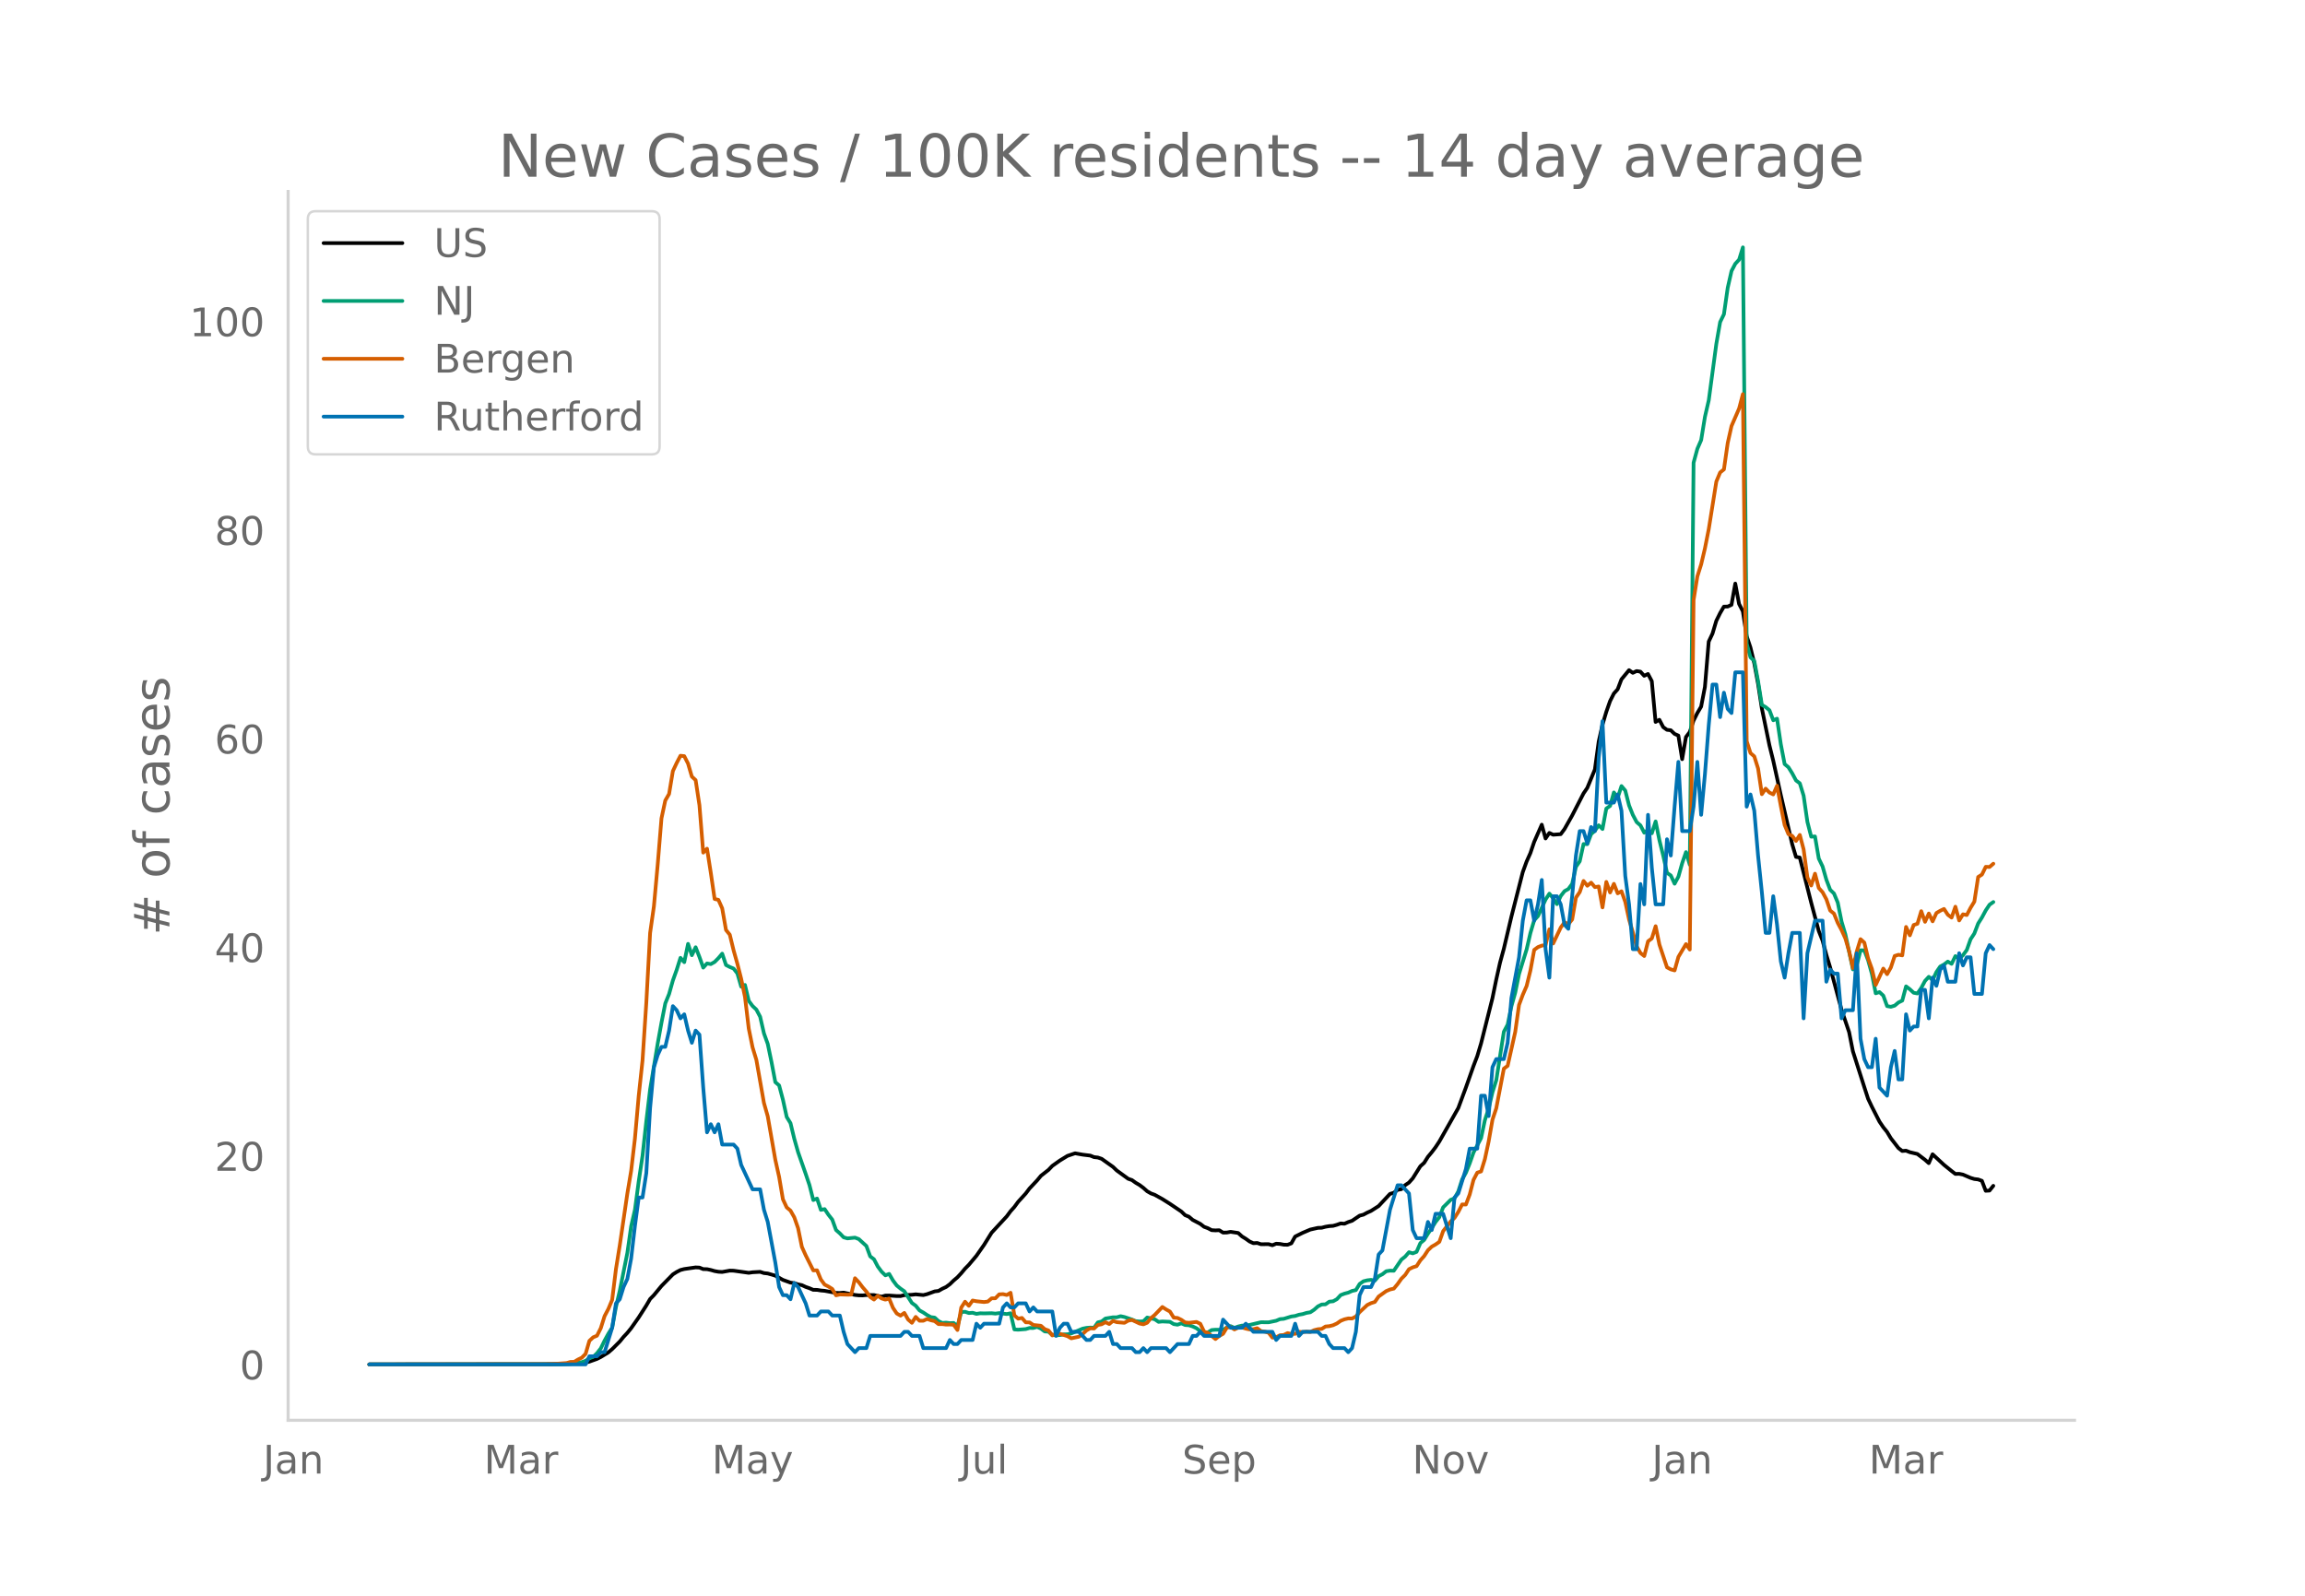 <svg height="864" viewBox="0 0 936 648" width="1248" xmlns="http://www.w3.org/2000/svg" xmlns:xlink="http://www.w3.org/1999/xlink"><defs><style>*{stroke-linecap:butt;stroke-linejoin:round}</style></defs><g id="figure_1"><path d="M0 648h936V0H0z" style="fill:#fff" id="patch_1"/><g id="axes_1"><path d="M117 576.72h725.4V77.76H117z" style="fill:none" id="patch_2"/><path clip-path="url(#pe47e11e0c2)" d="m149.973 554.039 73.957-.064 9.245-.259 3.081-.209 1.541-.222 1.541-.366 3.082-1.1 1.54-.778 3.082-1.88 1.54-1.326 3.082-3.076 1.541-1.88 1.54-1.643 1.542-1.895 3.081-4.388 3.082-4.828 1.54-2.635 1.541-1.574 3.082-3.723 4.622-4.705 1.541-.982 1.54-.795 1.542-.396 4.622-.662 1.54.074 1.542.618 1.54.026 1.541.325 1.54.444 1.542.276 1.54.085 3.082-.55 1.54.038 6.164.862 1.54-.227 3.082-.173 1.541.5 1.54.167 3.082.887 3.082 1.718 3.081 1.105 1.541.217 1.541.499 1.54.313 1.542.713 1.54.536 1.541.657 1.541.012 1.54.252 1.542.133 4.622.847 1.54.026 1.541-.136 4.623.945 1.54.156 1.541.024 1.541-.149 3.082.01 3.081.664 1.541-.452 1.54-.023 3.082.213 1.541.008 1.54-.379 3.083-.15 1.54-.179 3.082.303 1.54-.378 3.082-1.116 1.541-.196 1.54-.877 1.542-.715 1.54-1.13 1.541-1.5 1.54-1.302 1.542-1.657 1.54-1.847 1.541-1.564 3.082-3.665 3.081-4.41 3.082-4.96 6.163-6.66 1.54-2.072 1.542-1.725 1.54-2.093 3.082-3.385 1.54-2.034 3.082-3.28 1.541-1.856 3.082-2.417 1.54-1.614 3.082-2.19 3.082-1.881 3.081-1.047 3.082.55 3.081.374 1.541.621 1.54.17 1.542.518 4.622 3.283 1.54 1.476 4.623 3.356 1.54.528 1.542 1.107 1.54.9 1.541 1.153 1.541 1.372 1.54.886 1.542.561 3.081 1.717 3.082 1.938 4.622 3.118 1.54 1.489 1.542.624 1.54 1.307 3.082 1.605 1.54 1.19 1.541.566 1.541.802 1.541.096 1.54-.075 1.542.974 1.54-.034 1.541-.283 3.082.47 1.54 1.405 1.541.945 1.541 1.105 1.54.696 1.542-.093 1.54.508 3.082-.03 1.54.446 1.542-.629 1.54.1 1.541.297 1.54.04 1.542-.586 1.54-2.745 3.082-1.537 3.082-1.305 3.081-.696 1.54-.043 1.542-.413 1.54-.258 1.541-.102 1.541-.432 1.54-.55 1.542.119 1.54-.688 1.541-.505 3.082-2.088 1.54-.403 1.541-.826 1.541-.69 3.082-1.968 4.622-4.943 1.54-.459 1.542-1.182 1.54-.279 1.541-1.635 1.54-1.034 1.542-1.728 3.081-4.91 1.541-1.377 1.54-2.454 1.542-1.843 1.54-2.031 1.541-2.333 7.704-13.603 3.082-8.302 3.081-8.746 1.541-4.03 1.54-5.144 4.623-18.378 1.54-7.525 1.542-6.898 1.54-5.623 3.082-13.07 4.622-18.109 1.541-4.242 1.54-3.45 1.542-4.544 3.081-7 1.541 5.6 1.54-2.249 1.542.727 3.081-.227 1.54-2.085 3.083-5.456 4.622-8.989 1.54-2.264 3.082-7.47 1.541-11.278 1.54-6.885 1.542-5.188 1.54-4.412 1.541-3.068 1.54-1.725 1.542-4.041 3.081-3.734 1.541 1.084 1.54-.723 1.542.247 1.54 1.68 1.541-.742 1.54 2.92 1.542 16.556 1.54-.869 1.541 2.962 1.541 1.112 1.54.173 1.542 1.477 1.54.681 1.541 9.585 1.541-8.985 1.54-2.03 1.542-4.642 1.54-3.076 1.541-2.6 1.54-7.999 1.542-18.41 1.54-3.248 1.541-5.182 1.541-3.131 1.54-2.638 1.542-.03 1.54-.698 1.541-8.636 1.54 8.274 1.542 2.989 1.54 10.08 1.541 4.606 1.541 6.36 1.54 8.311 1.542 10.04 3.081 15.026 1.54 6.204 3.082 13.99 4.623 19.948 1.54 5.167 1.541.254 4.623 18.292 3.081 11.534 1.541 3.888 1.54 5.8 1.542 5.084 4.622 17.188 3.082 9.118 1.54 7.789 4.623 14.502 1.54 4.75 1.541 3.251 3.082 6.034 1.54 2.275 1.541 1.915 1.541 2.568 3.082 3.982 1.54 1.191 1.541-.121 1.541.608 3.082.731 3.081 2.35 1.541 1.368 1.54-3.6 4.623 4.299 3.082 2.494 1.54 1.188 1.541-.041 1.541.309 3.082 1.322 1.54.47 1.541.181 1.54.563 1.542 4.044 1.54-.086 1.541-1.926h0" style="fill:none;stroke:#000;stroke-linecap:round;stroke-width:1.5" id="line2d_1"/><path clip-path="url(#pe47e11e0c2)" d="m149.973 554.04 78.58-.099 4.622-.235 3.081-.579 1.541-.538 1.541-1.046 1.54-.542 1.542-1.498 1.54-1.963 1.541-3.15 1.541-2.818 1.54-2.449 1.542-8.407 1.54-6.568 3.082-15.373 1.54-10.806 1.541-6.704 1.541-11.582 1.541-10.311 1.54-14.117 1.542-12.907 3.081-18.592 1.54-8.5 1.542-7.814 1.54-3.801 1.541-5.492 1.541-4.306 1.54-4.895 1.542 1.758 1.54-7.426 1.541 4.609 1.54-3.243 1.542 3.934 1.54 4.347 1.541-1.703 1.541.272 1.54-.868 1.542-1.557 1.54-1.82 1.541 4.613 1.541.804 1.54.627 1.542 1.99 1.54 5.354 1.541-.688 1.54 6.47 1.542 2.084 1.54 1.451 1.541 2.91 1.541 6.744 1.54 4.282 1.542 7.43 1.54 8.104 1.541 1.321 1.54 5.778 1.542 7.044 1.54 2.51 1.541 6.371 1.541 5.42 3.082 8.792 1.54 4.575 1.541 6.07 1.541-.613 1.54 4.599 1.542-.304 1.54 2.29 1.541 1.948 1.54 4.245 1.542 1.352 1.54 1.618 1.541.43 3.082-.307 1.54.586 3.082 2.82 1.54 4.197 1.542 1.182 1.54 2.94 1.541 2.081 1.541 1.502 1.54-.586 1.542 2.654 1.54 2.061 1.541 1.27 1.54 1.07 3.083 4.763 1.54 1.1 1.541 1.91 1.54.856 1.542 1.035 1.54.838 1.541.198 1.541 1.42 1.54.747 1.542-.126 1.54.204 1.541-.068 1.54 1.335 1.542-5.75 1.54-.136 1.541.518 1.541-.113 1.54.45 1.542-.245 1.54.054 3.082-.078 1.54.16 1.541-.208 3.082.395 1.54-.32 1.542 6.564 1.54.102 3.082-.245 1.54-.456 1.542.006 1.54-.439 1.541.705 1.54 1.145 1.542.095 1.54 1.363 1.541.099 1.541-.09 1.54-.282 1.542-.037 1.54-.34 4.623-1.953 1.54-.306 1.541-.123 1.541.065 1.54-2.18 1.542-.362 1.54-1.199 3.082-.5h1.54l1.541-.45 1.541.334 3.082 1.042 1.54.65 1.541.134 1.541-.079 1.541-1.54 3.082.72 1.54 1.049 1.541-.164 3.082.14 1.54.933 1.541.239 1.541-.549 1.54.668 1.542.112 1.54.484 1.541.725 1.54 1.19 1.542.722 1.54-.242 1.541-.947 1.541-.126 3.082.04 1.54-.947 1.541-.541 1.54.695 1.542-.555 1.54-.365 1.541.085 3.082-.715 3.081-.736 3.082.03 3.082-.64 1.54-.65 1.541-.13 3.082-.947 1.54-.204 1.541-.508 1.541-.269 1.54-.477 1.542-.252 1.54-1.025 1.541-1.366 1.54-.767 1.542-.068 1.54-1.083 1.541-.153 1.541-.862 1.54-1.656 1.542-.59 1.54-.404 1.541-.692 1.541-.344 1.54-2.5 1.542-1.08 1.54-.389 1.541-.18 1.54.306 1.542-1.812 1.54-.787 1.541-1.216 1.541-.238 1.54.044 3.082-4.53 1.541-1.223 1.54-1.775 1.542.463 1.54-.613 1.541-3.56 1.541-1.288 1.54-2.544 1.542-2.245 1.54-2.49 1.541-1.973 1.54-3.972 3.082-3.055 1.541-.6 1.541-2.847 1.54-4.814 1.542-2.725 1.54-3.802 1.541-4.404 3.082-5.88 1.54-7.256 1.541-4.752 1.541-6.615 1.54-4.84 3.082-19.707 1.541-2.899 1.541-7.501 1.54-5.488 1.542-7.562 3.081-9.988 1.54-6.66 1.542-5.188 1.54-1.696 3.082-6.728 1.54-2.378 1.542 1.877 1.54 2.381 1.541-3.307 1.54-1.976 1.542-.848 1.54-2.082 1.541-6.939 1.541-2.231 1.54-7.024 1.542.061 1.54-4.091 1.541-1.376 1.541-2.204 1.54 1.516 1.542-8.305 1.54-1.073 1.541-5.478 1.54 2.18 1.542-4.762 1.54 1.833 1.541 6.019 1.541 3.86 1.54 2.912 1.542 1.335 1.54 2.974 1.541-1.179 1.54 1.418 1.542-4.804 1.54 7.634 1.541 6.248 1.541 6.997 1.54 1.052 1.542 3.349 1.54-2.865 1.541-5.467 1.541-4.497 1.54 5.127 1.542-163.242 1.54-5.658 1.541-3.553 1.54-9.453 1.542-6.68 3.081-22.953 1.541-8.833 1.54-3.165 1.542-10.764 1.54-6.8 1.541-2.943 1.54-1.662 1.542-4.994 1.54 160.919 1.541 5.576 1.541 1.407 1.54 8.281 1.542 9.61 1.54.896 1.541 1.274 1.54 4.067 1.542-.647 1.54 10.45 1.541 7.993 1.541 1.29 1.54 2.47 1.542 2.889 1.54 1.151 1.541 5.032 1.541 10.655 1.54 5.992 1.542-.095 1.54 8.986 1.541 3.202 1.54 5.39 1.542 4.084 1.54 1.498 1.541 3.714 1.541 7.678 1.54 5.167 3.082 14.274 1.541-1.646 1.54-6.125 1.542.045 1.54 4.026 1.541 5.56 1.541 7.838 1.54-.487 1.542 1.427 1.54 4.265 1.541.276 1.54-.467 1.542-1.288 1.54-.756 1.541-5.78 1.541 1.171 1.54 1.424 1.542.283 1.54-2.221 1.541-2.875 1.541-1.666 1.54 1.352 1.542-3.297 1.54-2.238 1.541-.814 1.54-1.182 1.542.913 1.54-3.134 1.541 1.09 1.541-1.458 1.54-2.116 1.542-4.357 1.54-2.364 1.541-4.043 1.54-2.446 1.542-2.875 1.54-2.306 1.541-1.094h0" style="fill:none;stroke:#009e73;stroke-linecap:round;stroke-width:1.5" id="line2d_2"/><path clip-path="url(#pe47e11e0c2)" d="m149.973 554.04 70.876-.097 4.622-.13 4.622-.325 1.541-.454 1.54-.033 1.542-.94 1.54-.747 1.541-1.558 1.541-5.29 1.54-1.429 1.542-.649 1.54-3.051 1.541-4.9 1.541-2.922 1.54-3.7 1.542-12.496 1.54-9.575 3.082-21.064 1.54-9.218 1.541-13.113 1.541-17.397 1.541-14.313 1.54-23.434 1.542-28.367 1.54-10.776 1.541-16.975 1.54-18.792 1.542-7.238 1.54-2.662 1.541-9.282 1.541-3.278 1.54-2.954 1.542.162 1.54 3.019 1.541 5.29 1.54 1.428 1.542 10.16 1.54 19.279 1.541-1.59 1.541 9.834 1.54 10.58 1.542.358 1.54 3.44 1.541 8.796 1.541 1.915 1.54 6.329 1.542 5.485 1.54 6.07 1.541 7.367 1.54 12.886 1.542 7.595 1.54 5.063 3.082 17.527 1.54 5.42 3.082 17.656 1.541 6.946 1.54 9.088 1.542 3.31 1.54 1.299 1.541 2.726 1.541 4.415 1.54 7.594 1.542 3.408 3.081 6.135 1.541-.033 1.54 3.733 1.542 2.077 1.54.779 1.541.974 1.54 2.596 1.542-.357 3.081.098 1.541-.033 1.54-6.653 1.542 1.622 1.54 2.045 1.541 1.753 1.54 2.207 1.542 1.038 1.54-1.525 1.541 1.071 1.541.487 1.54-.454 1.542 3.765 1.54 2.304 1.541.876 1.54-1.103 1.542 2.694 1.54 1.33 1.541-2.401 1.541 1.558h1.54l1.542-.714 1.54.519 1.541.357 1.541 1.2h1.54l1.542.195 1.54-.032 1.541.097 1.54 2.143 1.542-9.12 1.54-2.37 1.541 1.655 1.541-2.142 1.54.292 3.082.325 1.541-.195 1.54-1.298 1.542-.033 1.54-1.59 1.541-.098 1.541.357 1.54-.908 1.542 9.185 1.54 1.33 1.541-.291 1.541 1.785 1.54.032 1.542 1.039 3.081.324 1.54 1.364 1.542.551 1.54 2.013 1.541-.78 1.541.098 3.082.974 1.54.876 3.082-.65 1.54-1.103 1.541-1.46 1.541-.844 1.541.065 1.54-1.428 1.542-.292 1.54-.844 1.541.746 1.54-1.266 1.542.52 3.081.26 1.541-.877 1.54-.292 3.082 1.46 1.541.325 1.541-.649 1.54-1.883 1.542-1.298 3.081-3.213 1.54 1.006 1.542.844 1.54 2.467 1.541.13 1.541.746 1.54 1.071 1.542.162 3.081-.357 1.54.747 1.542 3.18 1.54.52 3.082 2.5 1.54-1.267 1.542-.844 1.54-2.564 1.541-.227 1.54 1.006 1.542-.746 1.54-.065 1.541.487 1.541.324 1.54-.13 1.542-.357 1.54 1.169 1.541.195 1.541.454 1.54 1.98 1.542-.162 1.54-.78 1.541-.13 1.54-.746 1.542.325 1.54-.033 1.541-.843 1.541.13 1.54-.195 1.542.13 1.54-.715 1.541-.389 1.54-.13 1.542-.974 1.54-.13 1.541-.389 1.541-.714 1.54-1.071 1.542-.617 1.54-.357 1.541.033 1.541-.812 1.54-1.785 3.082-2.888 1.541-.747 1.54-.487 1.542-2.207 3.081-2.207 1.541-.65 1.54-.356 1.542-1.85 1.54-2.175 1.541-1.525 1.54-2.337 1.542-.747 1.54-.486 1.541-2.37 1.541-1.72 1.54-2.37 1.542-1.46 1.54-.876 1.541-1.071 1.54-4.35 3.082-3.96 1.541-1.427 1.541-2.435 1.54-3.018 1.542.032 1.54-4.057 1.541-5.94 1.541-2.953 1.54-.487 1.542-4.998 1.54-7.206 1.541-8.795 1.54-4.642 3.082-16.098 1.541-1.136 3.082-13.795 1.54-10.938 1.541-4.154 1.541-3.538 1.54-6.296 1.542-8.374 1.54-1.136 1.541-.584 1.541-.26 1.54-6.362 1.542 5.745 3.081-6.491 1.54-2.11 1.542.747 1.54-1.883 1.541-8.893 1.541-2.24 1.54-4.511 1.542 1.947 1.54-1.266 1.541 1.818 1.541-.26 1.54 8.504 1.542-10.354 1.54 4.285 1.541-3.506 1.54 3.863 1.542-.844 1.54 4.317 1.541 7.173 1.541 5.193 1.54 5.68 1.542 2.694 1.54 1.233 1.541-5.972 1.54-1.169 1.542-4.966 1.54 7.498 3.082 9.218 1.54.811 1.542.422 1.54-5.485 3.082-5.193 1.54 2.207 1.542-141.902 1.54-9.607 1.541-4.9 1.54-6.525 1.542-7.79 3.081-19.311 1.541-3.7 1.54-1.233 1.542-10.744 1.54-6.88 3.082-7.109 1.54-5.842 1.541 140.928 1.541 4.836 1.541 1.33 1.54 4.934 1.542 10.419 1.54-2.24 1.541 1.59 1.54.747 1.542-3.505 1.54 8.276 1.541 7.66 1.541 3.7 1.54.714 1.542 2.045 1.54-2.434 1.541 5.874 1.541 11.393 1.54 3.278 1.542-4.804 1.54 5.81 1.541 1.72 1.54 2.857 1.542 4.576 1.54 1.233 1.541 3.798 1.541 2.888 1.54 3.408 1.542 5.258 1.54 6.784 1.541-6.719 1.54-5.03 1.542 1.395 1.54 6.427 1.541 4.251 1.541 6.524 3.082-6.653 1.54 2.272 1.541-2.727 1.54-4.674 1.542-.486 1.54.26 1.541-11.555 1.541 3.408 1.54-4.187 1.542-.52 1.54-5.095 1.541 4.316 1.541-3.375 1.54 3.18 1.542-3.375 1.54-.909 1.541-.746 1.54 2.337 1.542 1.168 1.54-4.414 1.541 5.583 1.541-2.5 1.54.293 1.542-2.922 1.54-2.531 1.541-9.997 1.54-.974 1.542-3.148 1.54.065 1.541-1.33h0" style="fill:none;stroke:#d55e00;stroke-linecap:round;stroke-width:1.5" id="line2d_3"/><path clip-path="url(#pe47e11e0c2)" d="M149.973 554.04h87.824l1.541-3.306h3.082l1.54-1.653h1.541l3.082-9.919 1.54-9.918 1.541-1.653 1.541-4.96 1.54-3.306 1.542-8.265 1.54-13.225 1.541-11.571h1.541l1.54-9.919 1.542-26.45 1.54-16.53 1.541-4.96 1.54-3.305h1.542l1.54-6.613 1.541-9.918 1.541 1.653 1.54 3.306 1.542-1.653 1.54 6.612 1.541 4.96 1.54-4.96 1.542 1.653 1.54 21.49 1.541 18.184 1.541-3.306 1.54 3.306 1.542-3.306 1.54 8.266h4.623l1.54 1.653 1.541 6.612 4.623 9.918h3.081l1.541 8.266 1.54 4.96 3.082 16.53 1.541 9.918 1.54 3.307h1.542l1.54 1.653 1.541-6.613 1.541 1.653 3.082 6.613 1.54 4.959h3.082l1.54-1.653h3.082l1.541 1.653h3.082l1.54 6.612 1.541 4.96 3.082 3.306 1.54-1.653h3.082l1.54-4.96h12.327l1.54-1.653h1.542l1.54 1.653h3.082l1.54 4.96h9.246l1.54-3.306 1.541 1.653h1.54l1.542-1.653h4.622l1.54-6.613 1.542 1.653 1.54-1.653h6.163l1.541-6.612 1.541-1.653 1.54 1.653h1.542l1.54-1.653h3.082l1.54 3.306 1.542-1.653 1.54 1.653h6.163l1.541 9.918 1.541-3.306 1.54-1.653h1.542l1.54 3.306h3.082l3.081 3.307h1.541l1.541-1.654h4.622l1.541-1.653 1.54 4.96h1.542l1.54 1.653h4.623l1.54 1.653h1.541l1.541-1.653 1.541 1.653 1.54-1.653h6.164l1.54 1.653 3.082-3.306h4.623l1.54-3.307h1.541l1.54-1.653 1.542 1.653h6.163l1.54-6.612 3.082 3.306h4.623l1.54-1.653 3.082 3.306h7.704l1.54 3.307 1.541-1.654h4.623l1.54-4.959 1.541 4.96 1.541-1.654h6.163l1.54 1.653h1.542l1.54 3.307 1.541 1.653h4.623l1.54 1.653 1.541-1.653 1.541-6.613 1.54-14.877 1.542-3.307h3.081l1.54-3.306 1.542-9.918 1.54-1.653 3.082-16.531 3.082-9.919h1.54l3.082 3.307 1.54 14.877 1.541 3.306h3.082l1.54-6.612 1.542 3.306 1.54-6.612h3.082l3.081 9.918 1.541-16.53 1.541-1.653 3.082-9.919 1.54-8.265h3.082l1.54-21.49h1.542l1.54 8.265 1.541-19.837 1.54-3.306h3.082l1.541-6.612 1.541-18.184 3.082-16.531 1.54-14.878 1.541-8.265h1.54l1.542 8.265 1.54-6.612 1.541-9.919 1.541 28.103 1.54 11.571 1.542-33.061h1.54l1.541 3.306 1.54 8.265 1.542 1.653 1.54-13.224 1.541-16.531 1.541-9.919h1.54l1.542 4.96 1.54-6.613 1.541 1.653 1.541-29.755 1.54-14.878 1.542 33.062h3.081l1.54-3.306 1.542 6.612 1.54 26.45 1.541 11.57 1.541 18.185h1.54l1.542-26.45 1.54 8.266 1.541-36.368 1.54 21.49 1.542 14.878h3.081l1.541-26.45 1.54 6.613 1.542-19.837 1.54-18.184 1.541 28.102h3.082l1.54-9.918 1.541-18.184 1.541 21.49 1.54-16.53 1.542-19.838 1.54-16.53h1.541l1.541 13.224 1.54-9.918 1.542 6.612 1.54 1.653 1.541-16.53h3.082l1.54 54.55 1.541-4.958 1.541 6.612 1.54 18.184 1.542 14.878 1.54 16.53h1.541l1.54-14.877 1.542 11.571 1.54 14.878 1.541 6.612 1.541-9.918 1.54-8.266h3.082l1.541 34.715 1.541-26.45 3.082-13.224h3.081l1.54 24.796 1.542-4.959 1.54 1.653h1.541l1.541 18.184 1.54-3.306h3.082l1.541-23.143 1.54 34.714 1.542 8.266 1.54 3.306h1.541l1.541-11.572 1.54 19.837 3.082 3.307 1.541-11.572 1.54-6.612 1.542 11.571h1.54l1.541-26.449 1.541 6.612 1.54-1.653h1.542l1.54-14.877h1.541l1.541 11.571 1.54-16.53 1.542 3.305 1.54-6.612 1.541-1.653 1.54 6.612h3.082l1.541-11.571 1.541 4.959 1.54-3.306h1.542l1.54 14.878h3.082l1.54-16.531 1.541-3.306 1.541 1.653h0" style="fill:none;stroke:#0072b2;stroke-linecap:round;stroke-width:1.5" id="line2d_4"/><path d="M117 576.72V77.76" style="fill:none;stroke:#d3d3d3;stroke-linecap:square;stroke-linejoin:miter;stroke-width:1.25" id="patch_3"/><path d="M117 576.72h725.4" style="fill:none;stroke:#d3d3d3;stroke-linecap:square;stroke-linejoin:miter;stroke-width:1.25" id="patch_4"/><g id="matplotlib.axis_1"><g id="xtick_1"><g style="fill:#696969" transform="matrix(.16 0 0 -.16 106.825 598.378)" id="text_1"><defs><path d="M9.813 72.906h9.859V5.078q0-13.187-5-19.14-5-5.954-16.094-5.954h-3.75v8.297h3.078q6.531 0 9.219 3.672Q9.813-4.39 9.813 5.078z" id="DejaVuSans-74"/><path d="M34.281 27.484q-10.89 0-15.093-2.484-4.204-2.484-4.204-8.5 0-4.781 3.157-7.594 3.156-2.797 8.562-2.797 7.485 0 12 5.297 4.516 5.297 4.516 14.078v2zm17.922 3.72V0H43.22v8.297Q40.14 3.328 35.547.953q-4.594-2.375-11.234-2.375-8.391 0-13.36 4.719Q6 8.016 6 15.922q0 9.219 6.172 13.906 6.187 4.688 18.437 4.688h12.61v.89q0 6.203-4.078 9.594-4.078 3.39-11.453 3.39-4.688 0-9.141-1.124-4.438-1.125-8.531-3.375v8.312q4.921 1.906 9.562 2.844 4.64.953 9.031.953 11.875 0 17.735-6.156 5.86-6.14 5.86-18.64z" id="DejaVuSans-97"/><path d="M54.89 33.016V0h-8.984v32.719q0 7.765-3.031 11.61-3.031 3.858-9.078 3.858-7.281 0-11.484-4.64-4.204-4.625-4.204-12.64V0H9.08v54.688h9.03v-8.5q3.235 4.937 7.594 7.374Q30.078 56 35.797 56q9.422 0 14.25-5.828 4.844-5.828 4.844-17.156z" id="DejaVuSans-110"/></defs><use xlink:href="#DejaVuSans-74"/><use x="29.492" xlink:href="#DejaVuSans-97"/><use x="90.771" xlink:href="#DejaVuSans-110"/></g></g><g id="xtick_2"><g style="fill:#696969" transform="matrix(.16 0 0 -.16 196.51 598.378)" id="text_2"><defs><path d="M9.813 72.906h14.703l18.593-49.61 18.703 49.61h14.704V0H66.89v64.016l-18.797-50h-9.907l-18.796 50V0H9.813z" id="DejaVuSans-77"/><path d="M41.11 46.297q-1.516.875-3.297 1.281Q36.03 48 33.89 48q-7.625 0-11.703-4.953-4.079-4.953-4.079-14.234V0H9.08v54.688h9.03v-8.5q2.844 4.984 7.375 7.39Q30.031 56 36.531 56q.922 0 2.047-.125 1.125-.11 2.484-.36z" id="DejaVuSans-114"/></defs><use xlink:href="#DejaVuSans-77"/><use x="86.279" xlink:href="#DejaVuSans-97"/><use x="147.559" xlink:href="#DejaVuSans-114"/></g></g><g id="xtick_3"><g style="fill:#696969" transform="matrix(.16 0 0 -.16 289.052 598.378)" id="text_3"><defs><path d="M32.172-5.078q-3.797-9.766-7.422-12.735-3.61-2.984-9.656-2.984H7.906v7.516h5.282q3.703 0 5.75 1.765Q21-9.766 23.483-3.219l1.61 4.094-22.11 53.813H12.5l17.094-42.766 17.093 42.766h9.516z" id="DejaVuSans-121"/></defs><use xlink:href="#DejaVuSans-77"/><use x="86.279" xlink:href="#DejaVuSans-97"/><use x="147.559" xlink:href="#DejaVuSans-121"/></g></g><g id="xtick_4"><g style="fill:#696969" transform="matrix(.16 0 0 -.16 389.927 598.378)" id="text_4"><defs><path d="M8.5 21.578v33.11h8.984V21.922q0-7.766 3.016-11.656 3.031-3.875 9.094-3.875 7.265 0 11.484 4.64 4.234 4.64 4.234 12.656v31h8.985V0h-8.984v8.406Q42.047 3.422 37.718 1q-4.313-2.422-10.032-2.422-9.421 0-14.312 5.86Q8.5 10.296 8.5 21.578zM31.11 56z" id="DejaVuSans-117"/><path d="M9.422 75.984h8.984V0H9.422z" id="DejaVuSans-108"/></defs><use xlink:href="#DejaVuSans-74"/><use x="29.492" xlink:href="#DejaVuSans-117"/><use x="92.871" xlink:href="#DejaVuSans-108"/></g></g><g id="xtick_5"><g style="fill:#696969" transform="matrix(.16 0 0 -.16 480.028 598.378)" id="text_5"><defs><path d="M53.516 70.516V60.89q-5.61 2.687-10.594 4-4.984 1.328-9.625 1.328-8.047 0-12.422-3.125t-4.375-8.89q0-4.845 2.906-7.313 2.907-2.453 11.016-3.97l5.953-1.218q11.031-2.11 16.281-7.406 5.25-5.297 5.25-14.172 0-10.61-7.11-16.078-7.093-5.469-20.812-5.469-5.172 0-11.015 1.172Q13.14.922 6.89 3.219v10.156q6-3.36 11.765-5.078 5.766-1.703 11.328-1.703 8.438 0 13.032 3.312 4.593 3.328 4.593 9.485 0 5.359-3.297 8.39-3.296 3.032-10.812 4.547L27.484 33.5q-11.03 2.188-15.968 6.875-4.922 4.688-4.922 13.047 0 9.672 6.812 15.234 6.813 5.563 18.766 5.563 5.14 0 10.453-.938 5.328-.922 10.89-2.765z" id="DejaVuSans-83"/><path d="M56.203 29.594v-4.39H14.891q.593-9.282 5.593-14.142 5-4.859 13.938-4.859 5.172 0 10.031 1.266 4.86 1.265 9.656 3.812v-8.5Q49.266.734 44.187-.344 39.11-1.422 33.892-1.422q-13.094 0-20.735 7.61-7.64 7.625-7.64 20.625 0 13.421 7.25 21.296Q20.016 56 32.328 56q11.031 0 17.453-7.11 6.422-7.093 6.422-19.296zm-8.984 2.64q-.094 7.36-4.125 11.75-4.032 4.407-10.672 4.407-7.516 0-12.031-4.25-4.516-4.25-5.203-11.97z" id="DejaVuSans-101"/><path d="M18.11 8.203v-29H9.077v75.484h9.031v-8.296q2.844 4.875 7.157 7.234Q29.594 56 35.594 56q9.968 0 16.187-7.906 6.235-7.907 6.235-20.797T51.78 6.484q-6.218-7.906-16.187-7.906-6 0-10.328 2.375-4.313 2.375-7.157 7.25zm30.578 19.094q0 9.906-4.079 15.547-4.078 5.64-11.203 5.64-7.14 0-11.218-5.64-4.079-5.64-4.079-15.547 0-9.906 4.078-15.547 4.079-5.64 11.22-5.64 7.124 0 11.202 5.64t4.078 15.547z" id="DejaVuSans-112"/></defs><use xlink:href="#DejaVuSans-83"/><use x="63.477" xlink:href="#DejaVuSans-101"/><use x="125" xlink:href="#DejaVuSans-112"/></g></g><g id="xtick_6"><g style="fill:#696969" transform="matrix(.16 0 0 -.16 573.48 598.378)" id="text_6"><defs><path d="M9.813 72.906h13.28l32.329-60.984v60.984h9.562V0h-13.28L19.39 60.984V0H9.813z" id="DejaVuSans-78"/><path d="M30.61 48.39q-7.22 0-11.422-5.64-4.204-5.64-4.204-15.453 0-9.813 4.172-15.453 4.188-5.64 11.453-5.64 7.188 0 11.375 5.655 4.203 5.672 4.203 15.438 0 9.719-4.203 15.406-4.187 5.688-11.375 5.688zm0 7.61q11.718 0 18.406-7.625 6.703-7.61 6.703-21.078 0-13.422-6.703-21.078-6.688-7.64-18.407-7.64-11.765 0-18.437 7.64-6.656 7.656-6.656 21.078 0 13.469 6.656 21.078Q18.844 56 30.609 56z" id="DejaVuSans-111"/><path d="M2.984 54.688H12.5L29.594 8.797l17.093 45.89h9.516L35.687 0H23.485z" id="DejaVuSans-118"/></defs><use xlink:href="#DejaVuSans-78"/><use x="74.805" xlink:href="#DejaVuSans-111"/><use x="135.986" xlink:href="#DejaVuSans-118"/></g></g><g id="xtick_7"><g style="fill:#696969" transform="matrix(.16 0 0 -.16 670.75 598.378)" id="text_7"><use xlink:href="#DejaVuSans-74"/><use x="29.492" xlink:href="#DejaVuSans-97"/><use x="90.771" xlink:href="#DejaVuSans-110"/></g></g><g id="xtick_8"><g style="fill:#696969" transform="matrix(.16 0 0 -.16 758.896 598.378)" id="text_8"><use xlink:href="#DejaVuSans-77"/><use x="86.279" xlink:href="#DejaVuSans-97"/><use x="147.559" xlink:href="#DejaVuSans-114"/></g></g></g><g id="matplotlib.axis_2"><g id="ytick_1"><g style="fill:#696969" transform="matrix(.16 0 0 -.16 97.32 560.119)" id="text_9"><defs><path d="M31.781 66.406q-7.61 0-11.453-7.5Q16.5 51.422 16.5 36.375q0-14.984 3.828-22.484 3.844-7.5 11.453-7.5 7.672 0 11.5 7.5 3.844 7.5 3.844 22.484 0 15.047-3.844 22.531-3.828 7.5-11.5 7.5zm0 7.813q12.266 0 18.735-9.703 6.468-9.688 6.468-28.141 0-18.406-6.468-28.11-6.47-9.687-18.735-9.687-12.25 0-18.718 9.688-6.47 9.703-6.47 28.109 0 18.453 6.47 28.14Q19.53 74.22 31.78 74.22z" id="DejaVuSans-48"/></defs><use xlink:href="#DejaVuSans-48"/></g></g><g id="ytick_2"><g style="fill:#696969" transform="matrix(.16 0 0 -.16 87.14 475.401)" id="text_10"><defs><path d="M19.188 8.297h34.421V0H7.33v8.297q5.609 5.812 15.296 15.594 9.703 9.797 12.188 12.64 4.734 5.313 6.609 9 1.89 3.688 1.89 7.25 0 5.813-4.078 9.469-4.078 3.672-10.625 3.672-4.64 0-9.797-1.61-5.14-1.609-11-4.89v9.969Q13.767 71.78 18.938 73q5.188 1.219 9.485 1.219 11.328 0 18.062-5.672 6.735-5.656 6.735-15.125 0-4.5-1.688-8.531-1.672-4.016-6.125-9.485-1.218-1.422-7.765-8.187-6.532-6.766-18.453-18.922z" id="DejaVuSans-50"/></defs><use xlink:href="#DejaVuSans-50"/><use x="63.623" xlink:href="#DejaVuSans-48"/></g></g><g id="ytick_3"><g style="fill:#696969" transform="matrix(.16 0 0 -.16 87.14 390.683)" id="text_11"><defs><path d="M37.797 64.313 12.89 25.39h24.906zm-2.594 8.593H47.61V25.391h10.407v-8.203H47.609V0h-9.812v17.188H4.89v9.515z" id="DejaVuSans-52"/></defs><use xlink:href="#DejaVuSans-52"/><use x="63.623" xlink:href="#DejaVuSans-48"/></g></g><g id="ytick_4"><g style="fill:#696969" transform="matrix(.16 0 0 -.16 87.14 305.965)" id="text_12"><defs><path d="M33.016 40.375q-6.641 0-10.532-4.547-3.875-4.531-3.875-12.437 0-7.86 3.875-12.438 3.891-4.562 10.532-4.562 6.64 0 10.515 4.562 3.875 4.578 3.875 12.438 0 7.906-3.875 12.437-3.875 4.547-10.515 4.547zm19.578 30.922v-8.984q-3.719 1.75-7.5 2.671-3.782.938-7.5.938-9.766 0-14.922-6.594-5.14-6.594-5.875-19.922 2.875 4.25 7.219 6.516 4.359 2.266 9.578 2.266 10.984 0 17.36-6.672 6.374-6.657 6.374-18.125 0-11.235-6.64-18.032-6.641-6.78-17.672-6.78-12.657 0-19.344 9.687-6.688 9.703-6.688 28.109 0 17.281 8.204 27.563 8.203 10.28 22.015 10.28 3.719 0 7.5-.734t7.89-2.187z" id="DejaVuSans-54"/></defs><use xlink:href="#DejaVuSans-54"/><use x="63.623" xlink:href="#DejaVuSans-48"/></g></g><g id="ytick_5"><g style="fill:#696969" transform="matrix(.16 0 0 -.16 87.14 221.248)" id="text_13"><defs><path d="M31.781 34.625q-7.031 0-11.062-3.766-4.016-3.765-4.016-10.343 0-6.594 4.016-10.36Q24.75 6.391 31.78 6.391q7.032 0 11.078 3.78 4.063 3.798 4.063 10.345 0 6.578-4.031 10.343-4.016 3.766-11.11 3.766zm-9.86 4.188q-6.343 1.562-9.89 5.906Q8.5 49.079 8.5 55.329q0 8.733 6.219 13.812 6.234 5.078 17.062 5.078 10.89 0 17.094-5.078 6.203-5.079 6.203-13.813 0-6.25-3.547-10.61-3.531-4.343-9.828-5.906 7.125-1.656 11.094-6.5 3.984-4.828 3.984-11.796 0-10.61-6.468-16.282-6.47-5.656-18.532-5.656-12.047 0-18.531 5.656-6.469 5.672-6.469 16.282 0 6.968 4 11.797 4.016 4.843 11.14 6.5zM18.314 54.39q0-5.657 3.53-8.828 3.548-3.172 9.938-3.172 6.36 0 9.938 3.172 3.593 3.171 3.593 8.828 0 5.672-3.593 8.843-3.578 3.172-9.938 3.172-6.39 0-9.937-3.172-3.532-3.172-3.532-8.843z" id="DejaVuSans-56"/></defs><use xlink:href="#DejaVuSans-56"/><use x="63.623" xlink:href="#DejaVuSans-48"/></g></g><g id="ytick_6"><g style="fill:#696969" transform="matrix(.16 0 0 -.16 76.96 136.53)" id="text_14"><defs><path d="M12.406 8.297h16.11v55.625l-17.532-3.516v8.985l17.438 3.515h9.86V8.296H54.39V0H12.406z" id="DejaVuSans-49"/></defs><use xlink:href="#DejaVuSans-49"/><use x="63.623" xlink:href="#DejaVuSans-48"/><use x="127.246" xlink:href="#DejaVuSans-48"/></g></g><g style="fill:#696969" transform="matrix(0 -.2 -.2 0 68.8 379.813)" id="text_15"><defs><path d="M51.125 44H36.922l-4.11-16.313h14.313zm-7.328 27.781-5.078-20.265h14.265L58.11 71.78h7.813L60.89 51.516h15.234V44h-17.14l-4-16.313h15.53V20.22H53.079L48 0h-7.813l5.032 20.219H30.906L25.875 0h-7.86l5.079 20.219H7.719v7.468h17.187L29 44H13.281v7.516h17.625l4.985 20.265z" id="DejaVuSans-35"/><path d="M37.11 75.984V68.5h-8.594q-4.828 0-6.72-1.953-1.874-1.953-1.874-7.031v-4.828h14.797v-6.985H19.922V0H10.89v47.703H2.297v6.984h8.594V58.5q0 9.125 4.25 13.297 4.25 4.187 13.468 4.187z" id="DejaVuSans-102"/><path d="M48.781 52.594v-8.407q-3.812 2.11-7.64 3.157-3.828 1.047-7.735 1.047-8.75 0-13.593-5.547-4.829-5.532-4.829-15.547 0-10.016 4.829-15.563 4.843-5.53 13.593-5.53 3.907 0 7.735 1.046 3.828 1.047 7.64 3.156V2.094Q45.016.344 40.984-.531q-4.015-.89-8.562-.89-12.36 0-19.64 7.765-7.266 7.765-7.266 20.953 0 13.375 7.343 21.031Q20.22 56 33.016 56q4.14 0 8.093-.86 3.953-.843 7.672-2.546z" id="DejaVuSans-99"/><path d="M44.281 53.078v-8.5q-3.797 1.953-7.906 2.922-4.094.984-8.5.984-6.688 0-10.031-2.047-3.344-2.046-3.344-6.156 0-3.125 2.39-4.906 2.391-1.781 9.626-3.39l3.078-.688q9.562-2.047 13.593-5.781 4.032-3.735 4.032-10.422 0-7.625-6.032-12.078-6.03-4.438-16.578-4.438-4.39 0-9.156.86Q10.688.296 5.422 2v9.281q4.984-2.594 9.812-3.89 4.829-1.282 9.579-1.282 6.343 0 9.75 2.172 3.421 2.172 3.421 6.125 0 3.656-2.468 5.61-2.453 1.953-10.813 3.765l-3.125.735q-8.344 1.75-12.062 5.39-3.704 3.64-3.704 9.985 0 7.718 5.47 11.906Q16.75 56 26.811 56q4.97 0 9.36-.734 4.406-.72 8.11-2.188z" id="DejaVuSans-115"/></defs><use xlink:href="#DejaVuSans-35"/><use x="83.789" xlink:href="#DejaVuSans-32"/><use x="115.576" xlink:href="#DejaVuSans-111"/><use x="176.758" xlink:href="#DejaVuSans-102"/><use x="211.963" xlink:href="#DejaVuSans-32"/><use x="243.75" xlink:href="#DejaVuSans-99"/><use x="298.73" xlink:href="#DejaVuSans-97"/><use x="360.01" xlink:href="#DejaVuSans-115"/><use x="412.109" xlink:href="#DejaVuSans-101"/><use x="473.633" xlink:href="#DejaVuSans-115"/></g></g><g style="fill:#696969" transform="matrix(.24 0 0 -.24 202.252 71.76)" id="text_16"><defs><path d="M4.203 54.688h8.985l11.234-42.672 11.172 42.672h10.593l11.235-42.672 11.187 42.672h8.985L63.28 0H52.688L40.922 44.828 29.109 0H18.5z" id="DejaVuSans-119"/><path d="M64.406 67.281v-10.39q-4.984 4.64-10.625 6.922-5.64 2.296-11.984 2.296-12.5 0-19.14-7.64-6.641-7.64-6.641-22.094 0-14.406 6.64-22.047 6.64-7.64 19.14-7.64 6.345 0 11.985 2.296 5.64 2.297 10.625 6.938V5.609Q59.234 2.094 53.437.33q-5.78-1.75-12.218-1.75-16.563 0-26.094 10.124-9.516 10.14-9.516 27.672 0 17.578 9.516 27.703 9.531 10.14 26.094 10.14 6.531 0 12.312-1.734 5.797-1.734 10.875-5.203z" id="DejaVuSans-67"/><path d="M25.39 72.906h8.297L8.297-9.28H0z" id="DejaVuSans-47"/><path d="M9.813 72.906h9.859V42.094L52.39 72.906h12.703L28.906 38.922 67.672 0H54.688L19.672 35.11V0h-9.86z" id="DejaVuSans-75"/><path d="M9.422 54.688h8.984V0H9.422zm0 21.296h8.984v-11.39H9.422z" id="DejaVuSans-105"/><path d="M45.406 46.39v29.594h8.985V0h-8.985v8.203Q42.578 3.328 38.25.953q-4.313-2.375-10.375-2.375-9.906 0-16.14 7.906-6.22 7.922-6.22 20.813 0 12.89 6.22 20.797Q17.968 56 27.874 56q6.063 0 10.375-2.375 4.328-2.36 7.156-7.234zm-30.61-19.093q0-9.906 4.079-15.547 4.078-5.64 11.203-5.64 7.125 0 11.219 5.64 4.11 5.64 4.11 15.547 0 9.906-4.11 15.547-4.094 5.64-11.219 5.64-7.125 0-11.203-5.64-4.078-5.64-4.078-15.547z" id="DejaVuSans-100"/><path d="M18.313 70.219V54.688h18.5v-6.985h-18.5V18.016q0-6.688 1.828-8.594 1.828-1.906 7.453-1.906h9.218V0h-9.218q-10.407 0-14.36 3.875-3.953 3.89-3.953 14.14v29.688H2.687v6.984h6.594V70.22z" id="DejaVuSans-116"/><path d="M4.89 31.39h26.313v-8H4.891z" id="DejaVuSans-45"/><path d="M45.406 27.984q0 9.766-4.031 15.125-4.016 5.375-11.297 5.375-7.219 0-11.25-5.375-4.031-5.359-4.031-15.125 0-9.718 4.031-15.093t11.25-5.375q7.281 0 11.297 5.375 4.031 5.375 4.031 15.093zm8.985-21.203q0-13.953-6.203-20.765Q42-20.797 29.203-20.797q-4.734 0-8.937.703-4.203.703-8.157 2.172v8.735q3.954-2.141 7.813-3.157 3.86-1.031 7.86-1.031 8.843 0 13.234 4.61 4.39 4.609 4.39 13.937v4.453q-2.781-4.844-7.125-7.234Q33.938 0 27.875 0 17.828 0 11.672 7.656q-6.156 7.672-6.156 20.328 0 12.688 6.156 20.344Q17.828 56 27.875 56q6.063 0 10.406-2.39 4.344-2.391 7.125-7.22v8.297h8.985z" id="DejaVuSans-103"/></defs><use xlink:href="#DejaVuSans-78"/><use x="74.805" xlink:href="#DejaVuSans-101"/><use x="136.328" xlink:href="#DejaVuSans-119"/><use x="218.115" xlink:href="#DejaVuSans-32"/><use x="249.902" xlink:href="#DejaVuSans-67"/><use x="319.727" xlink:href="#DejaVuSans-97"/><use x="381.006" xlink:href="#DejaVuSans-115"/><use x="433.105" xlink:href="#DejaVuSans-101"/><use x="494.629" xlink:href="#DejaVuSans-115"/><use x="546.729" xlink:href="#DejaVuSans-32"/><use x="578.516" xlink:href="#DejaVuSans-47"/><use x="612.207" xlink:href="#DejaVuSans-32"/><use x="643.994" xlink:href="#DejaVuSans-49"/><use x="707.617" xlink:href="#DejaVuSans-48"/><use x="771.24" xlink:href="#DejaVuSans-48"/><use x="834.863" xlink:href="#DejaVuSans-75"/><use x="900.439" xlink:href="#DejaVuSans-32"/><use x="932.227" xlink:href="#DejaVuSans-114"/><use x="971.09" xlink:href="#DejaVuSans-101"/><use x="1032.613" xlink:href="#DejaVuSans-115"/><use x="1084.713" xlink:href="#DejaVuSans-105"/><use x="1112.496" xlink:href="#DejaVuSans-100"/><use x="1175.973" xlink:href="#DejaVuSans-101"/><use x="1237.496" xlink:href="#DejaVuSans-110"/><use x="1300.875" xlink:href="#DejaVuSans-116"/><use x="1340.084" xlink:href="#DejaVuSans-115"/><use x="1392.184" xlink:href="#DejaVuSans-32"/><use x="1423.971" xlink:href="#DejaVuSans-45"/><use x="1460.055" xlink:href="#DejaVuSans-45"/><use x="1496.139" xlink:href="#DejaVuSans-32"/><use x="1527.926" xlink:href="#DejaVuSans-49"/><use x="1591.549" xlink:href="#DejaVuSans-52"/><use x="1655.172" xlink:href="#DejaVuSans-32"/><use x="1686.959" xlink:href="#DejaVuSans-100"/><use x="1750.436" xlink:href="#DejaVuSans-97"/><use x="1811.715" xlink:href="#DejaVuSans-121"/><use x="1870.895" xlink:href="#DejaVuSans-32"/><use x="1902.682" xlink:href="#DejaVuSans-97"/><use x="1963.961" xlink:href="#DejaVuSans-118"/><use x="2023.141" xlink:href="#DejaVuSans-101"/><use x="2084.664" xlink:href="#DejaVuSans-114"/><use x="2125.777" xlink:href="#DejaVuSans-97"/><use x="2187.057" xlink:href="#DejaVuSans-103"/><use x="2250.533" xlink:href="#DejaVuSans-101"/></g><g id="legend_1"><path d="M128.2 184.5h136.45q3.2 0 3.2-3.2V88.96q0-3.2-3.2-3.2H128.2q-3.2 0-3.2 3.2v92.34q0 3.2 3.2 3.2z" style="fill:none;opacity:.8;stroke:#ccc;stroke-linejoin:miter" id="patch_5"/><path d="M131.4 98.718h32" style="fill:none;stroke:#000;stroke-linecap:round;stroke-width:1.5" id="line2d_5"/><g style="fill:#696969" transform="matrix(.16 0 0 -.16 176.2 104.317)" id="text_17"><defs><path d="M8.688 72.906h9.921V28.61q0-11.718 4.235-16.875 4.25-5.14 13.781-5.14 9.469 0 13.719 5.14 4.25 5.157 4.25 16.875v44.297H64.5V27.391q0-14.25-7.063-21.532-7.046-7.28-20.812-7.28-13.828 0-20.89 7.28-7.047 7.282-7.047 21.532z" id="DejaVuSans-85"/></defs><use xlink:href="#DejaVuSans-85"/><use x="73.193" xlink:href="#DejaVuSans-83"/></g><path d="M131.4 122.203h32" style="fill:none;stroke:#009e73;stroke-linecap:round;stroke-width:1.5" id="line2d_7"/><g style="fill:#696969" transform="matrix(.16 0 0 -.16 176.2 127.802)" id="text_18"><use xlink:href="#DejaVuSans-78"/><use x="74.805" xlink:href="#DejaVuSans-74"/></g><path d="M131.4 145.688h32" style="fill:none;stroke:#d55e00;stroke-linecap:round;stroke-width:1.5" id="line2d_9"/><g style="fill:#696969" transform="matrix(.16 0 0 -.16 176.2 151.287)" id="text_19"><defs><path d="M19.672 34.813V8.108H35.5q7.953 0 11.781 3.297 3.844 3.297 3.844 10.078 0 6.844-3.844 10.078-3.828 3.25-11.781 3.25zm0 29.984V42.828h14.61q7.218 0 10.75 2.703 3.546 2.719 3.546 8.282 0 5.515-3.547 8.25-3.531 2.734-10.75 2.734zm-9.86 8.11h25.204q11.28 0 17.375-4.688Q58.5 63.53 58.5 54.89q0-6.703-3.125-10.657-3.125-3.953-9.188-4.922 7.282-1.562 11.313-6.53 4.031-4.954 4.031-12.376 0-9.765-6.64-15.093Q48.25 0 35.984 0H9.812z" id="DejaVuSans-66"/></defs><use xlink:href="#DejaVuSans-66"/><use x="68.604" xlink:href="#DejaVuSans-101"/><use x="130.127" xlink:href="#DejaVuSans-114"/><use x="169.49" xlink:href="#DejaVuSans-103"/><use x="232.967" xlink:href="#DejaVuSans-101"/><use x="294.49" xlink:href="#DejaVuSans-110"/></g><path d="M131.4 169.173h32" style="fill:none;stroke:#0072b2;stroke-linecap:round;stroke-width:1.5" id="line2d_11"/><g style="fill:#696969" transform="matrix(.16 0 0 -.16 176.2 174.773)" id="text_20"><defs><path d="M44.39 34.188q3.172-1.079 6.172-4.594 3-3.516 6.032-9.672L66.609 0H56l-9.313 18.703q-3.624 7.328-7.015 9.719-3.39 2.39-9.25 2.39h-10.75V0h-9.86v72.906h22.266q12.5 0 18.656-5.234 6.157-5.219 6.157-15.766 0-6.89-3.203-11.437-3.204-4.532-9.297-6.282zM19.673 64.797V38.922h12.406q7.125 0 10.766 3.297 3.64 3.297 3.64 9.687 0 6.39-3.64 9.64-3.64 3.25-10.766 3.25z" id="DejaVuSans-82"/><path d="M54.89 33.016V0h-8.984v32.719q0 7.765-3.031 11.61-3.031 3.858-9.078 3.858-7.281 0-11.484-4.64-4.204-4.625-4.204-12.64V0H9.08v75.984h9.03V46.188q3.235 4.937 7.594 7.374Q30.078 56 35.797 56q9.422 0 14.25-5.828 4.844-5.828 4.844-17.156z" id="DejaVuSans-104"/></defs><use xlink:href="#DejaVuSans-82"/><use x="64.982" xlink:href="#DejaVuSans-117"/><use x="128.361" xlink:href="#DejaVuSans-116"/><use x="167.57" xlink:href="#DejaVuSans-104"/><use x="230.949" xlink:href="#DejaVuSans-101"/><use x="292.473" xlink:href="#DejaVuSans-114"/><use x="333.586" xlink:href="#DejaVuSans-102"/><use x="368.791" xlink:href="#DejaVuSans-111"/><use x="429.973" xlink:href="#DejaVuSans-114"/><use x="469.336" xlink:href="#DejaVuSans-100"/></g></g></g></g><defs><clipPath id="pe47e11e0c2"><path d="M117 77.76h725.4v498.96H117z"/></clipPath></defs></svg>